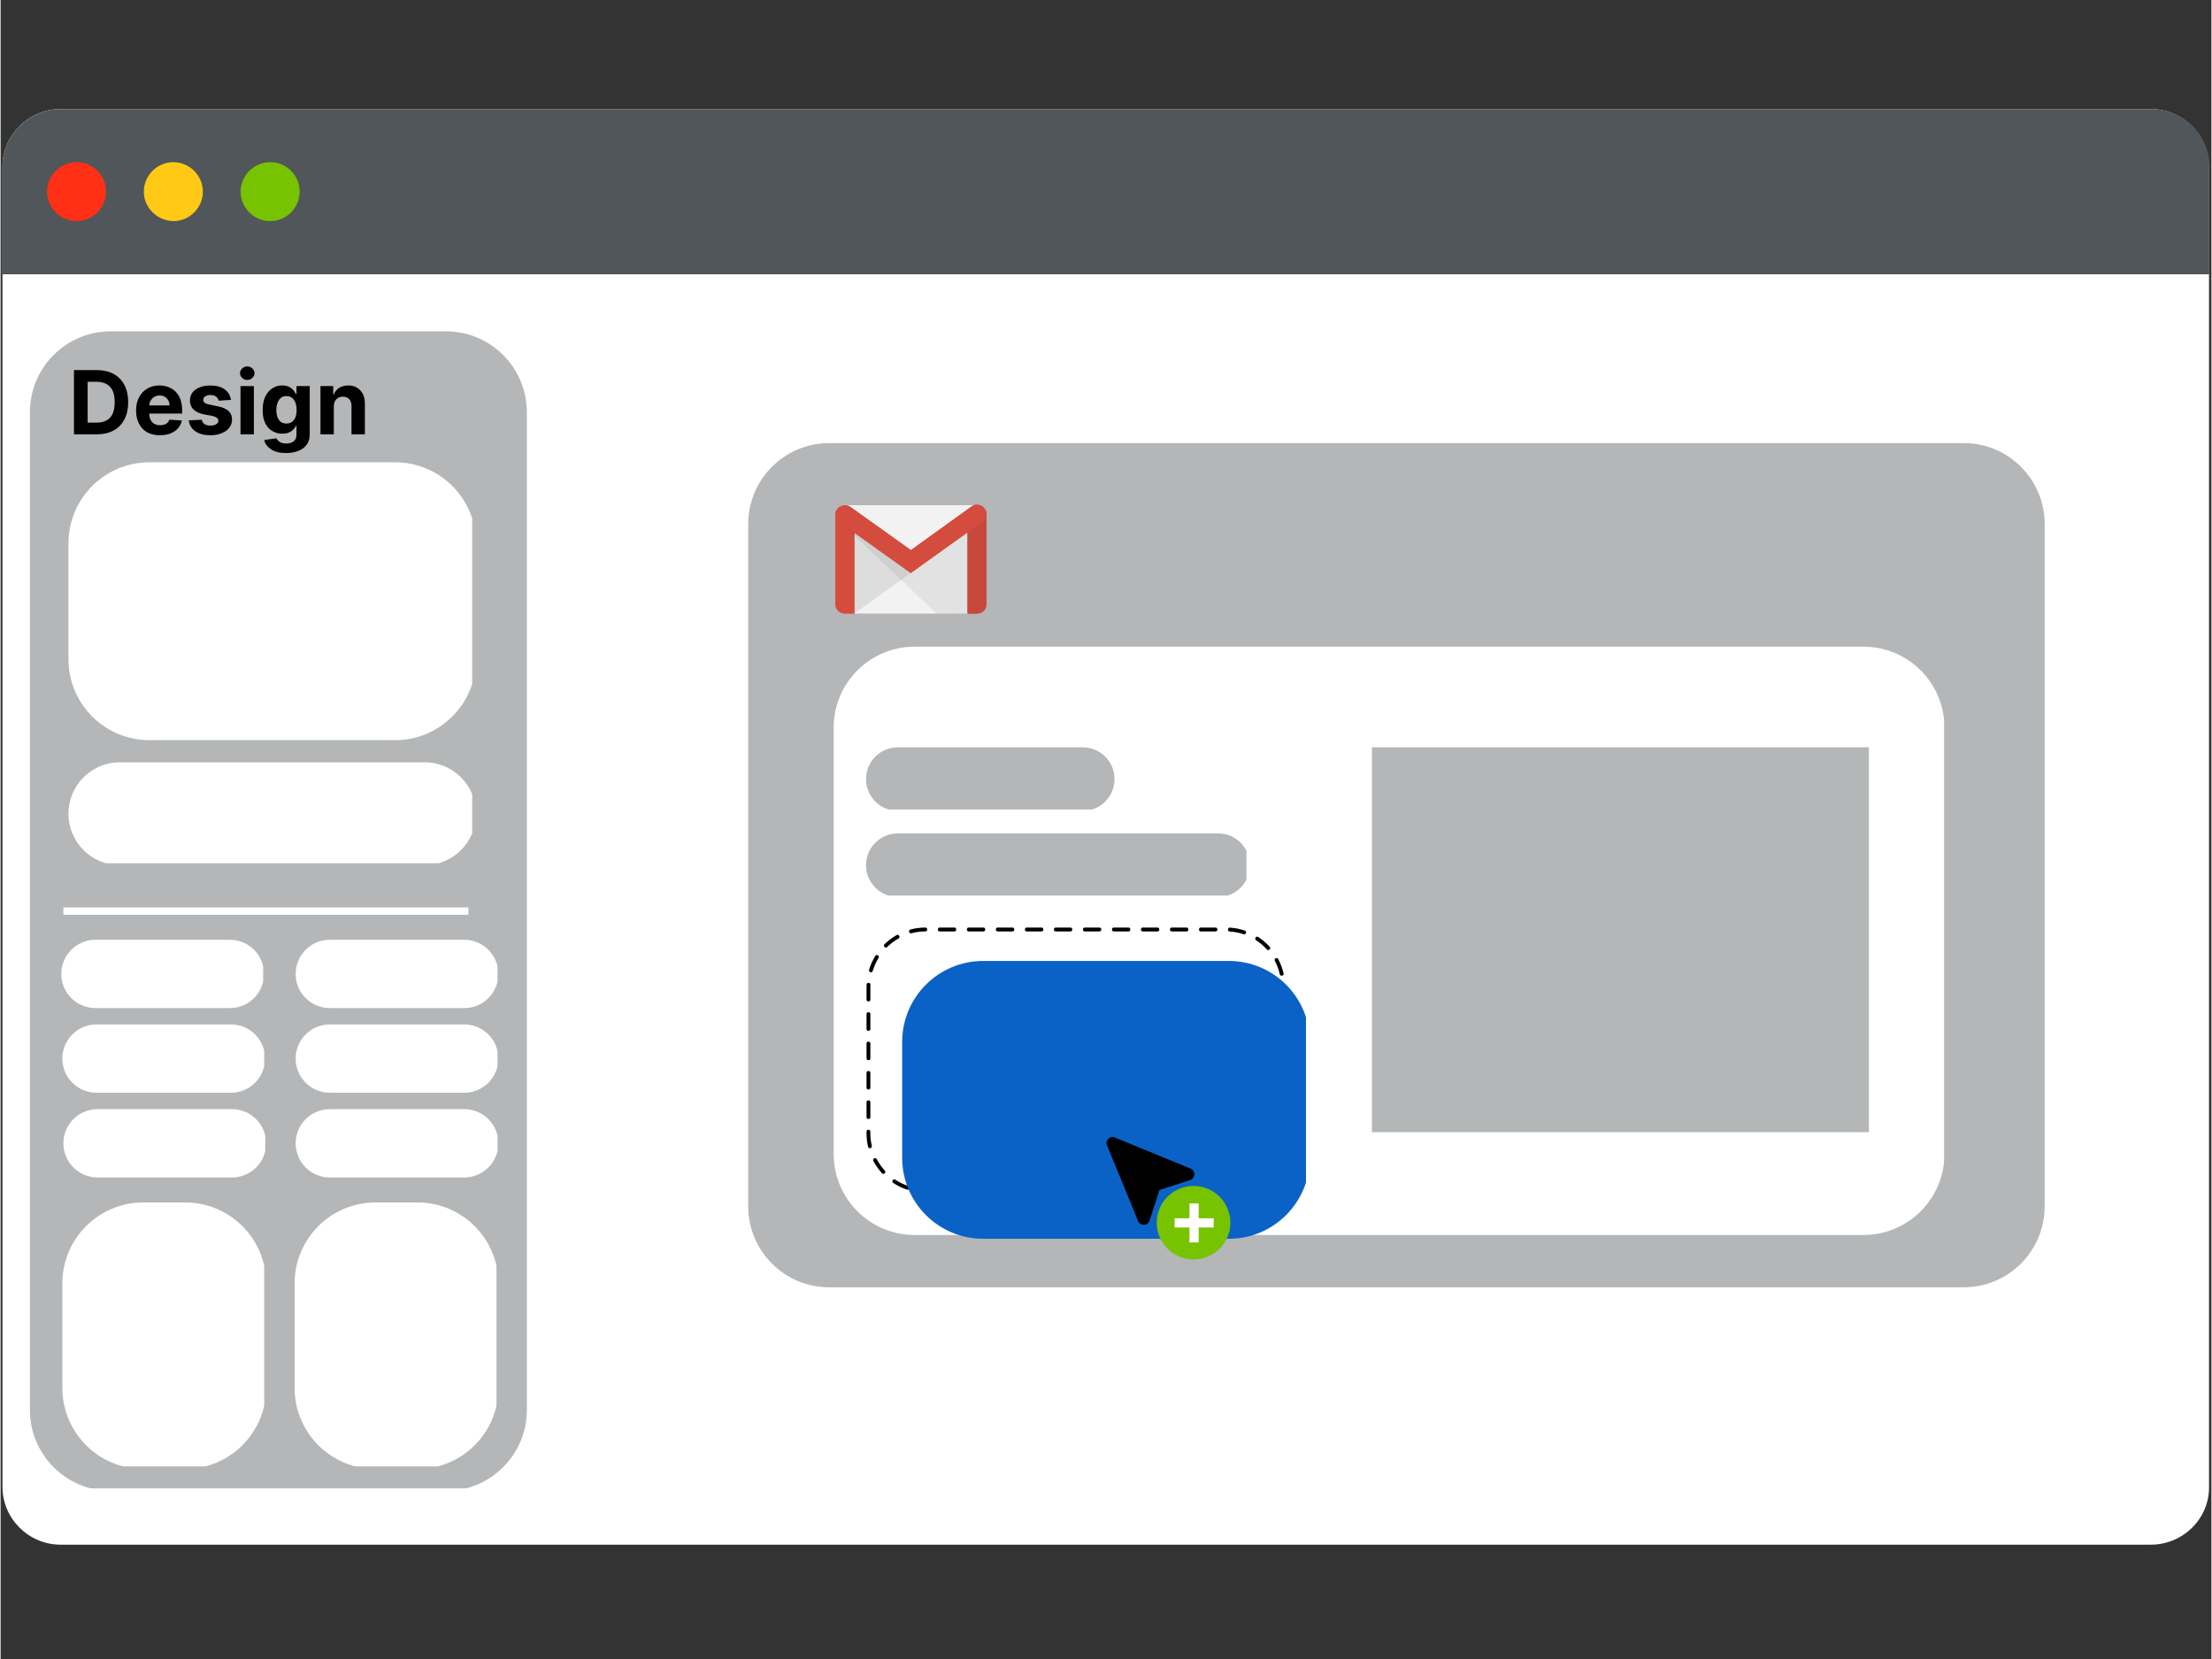 <svg width="300" height="225" version="1.0" viewBox="0 0 224.88 168.75" xmlns="http://www.w3.org/2000/svg" zoomAndPan="magnify"><rect x="0" y="0" width="224.88" height="168.75" fill="#333333" stroke="none"/> <defs> <clipPath id="9f1a1056b1"> <path d="m0.105 11.094h224.55v146.03h-224.55z"/> </clipPath> <clipPath id="d40c00a767"> <path d="m0.105 11.094h224.55v16.906h-224.55z"/> </clipPath> <clipPath id="9ba99d48ff"> <path d="m76.047 45.07h131.9v85.93h-131.9z"/> </clipPath> <clipPath id="9eae3bd8f1"> <path d="m84.285 45.07h115.4c4.547 0 8.234 3.688 8.234 8.238v69.395c0 4.551-3.688 8.238-8.234 8.238h-115.4c-4.551 0-8.238-3.688-8.238-8.238v-69.395c0-4.551 3.688-8.238 8.238-8.238"/> </clipPath> <clipPath id="24e9334541"> <path d="m84.738 65.777h113.26v60.027h-113.26z"/> </clipPath> <clipPath id="03e6ecb9e1"> <path d="m92.977 65.777h96.508c4.551 0 8.238 3.688 8.238 8.234v43.371c0 4.551-3.688 8.238-8.238 8.238h-96.508c-4.551 0-8.238-3.688-8.238-8.238v-43.371c0-4.547 3.688-8.234 8.238-8.234"/> </clipPath> <clipPath id="917c0fe69f"> <path d="m2.981 33.699h50.551v118.3h-50.551z"/> </clipPath> <clipPath id="ecd33b77de"> <path d="m11.219 33.699h34.074c4.547 0 8.238 3.688 8.238 8.238v101.48c0 4.547-3.691 8.234-8.238 8.234h-34.074c-4.551 0-8.238-3.688-8.238-8.234v-101.48c0-4.551 3.688-8.238 8.238-8.238"/> </clipPath> <clipPath id="6ecfbb3965"> <path d="m6.902 47.023h41.098v28.434h-41.098z"/> </clipPath> <clipPath id="8942c7dea3"> <path d="m15.141 47.023h24.984c4.551 0 8.238 3.688 8.238 8.238v11.789c0 4.551-3.688 8.238-8.238 8.238h-24.984c-4.551 0-8.238-3.688-8.238-8.238v-11.789c0-4.551 3.688-8.238 8.238-8.238"/> </clipPath> <clipPath id="4b7f78c039"> <path d="m6.902 77.535h41.098v10.465h-41.098z"/> </clipPath> <clipPath id="863c697f0d"> <path d="m12.137 77.535h30.992c2.891 0 5.234 2.344 5.234 5.234s-2.344 5.238-5.234 5.238h-30.992c-2.891 0-5.234-2.348-5.234-5.238s2.344-5.234 5.234-5.234"/> </clipPath> <clipPath id="62110cb7b1"> <path d="m6.281 122.31h20.719v27.645h-20.719z"/> </clipPath> <clipPath id="8d796ee8fd"> <path d="m14.52 122.31h4.254c4.551 0 8.238 3.688 8.238 8.234v10.637c0 4.547-3.688 8.238-8.238 8.238h-4.254c-4.551 0-8.238-3.691-8.238-8.238v-10.637c0-4.547 3.688-8.234 8.238-8.234"/> </clipPath> <clipPath id="f52367c752"> <path d="m29.906 122.31h21.094v27.645h-21.094z"/> </clipPath> <clipPath id="d34850ca6b"> <path d="m38.141 122.31h4.258c4.551 0 8.238 3.688 8.238 8.234v10.637c0 4.547-3.688 8.238-8.238 8.238h-4.258c-4.547 0-8.234-3.691-8.234-8.238v-10.637c0-4.547 3.688-8.234 8.234-8.234"/> </clipPath> <clipPath id="d37a60beb0"> <path d="m6.387 112.82h20.613v7.109h-20.613z"/> </clipPath> <clipPath id="47874c6f84"> <path d="m9.863 112.82h13.672c0.922 0 1.809 0.367 2.457 1.016 0.652 0.652 1.02 1.539 1.02 2.457 0 0.922-0.367 1.809-1.02 2.461-0.648 0.648-1.535 1.016-2.457 1.016h-13.672c-0.922 0-1.809-0.367-2.457-1.016-0.652-0.652-1.02-1.539-1.02-2.461 0-0.918 0.367-1.805 1.02-2.457 0.648-0.648 1.535-1.016 2.457-1.016"/> </clipPath> <clipPath id="a8cabd01f0"> <path d="m30.012 112.82h20.988v7.109h-20.988z"/> </clipPath> <clipPath id="85c78a4956"> <path d="m33.488 112.82h13.672c0.922 0 1.809 0.367 2.457 1.016 0.652 0.652 1.02 1.539 1.02 2.457 0 0.922-0.367 1.809-1.02 2.461-0.648 0.648-1.535 1.016-2.457 1.016h-13.672c-0.922 0-1.809-0.367-2.457-1.016-0.652-0.652-1.02-1.539-1.02-2.461 0-0.918 0.367-1.805 1.02-2.457 0.648-0.648 1.535-1.016 2.457-1.016"/> </clipPath> <clipPath id="b3c261df45"> <path d="m6.281 104.2h20.719v7.109h-20.719z"/> </clipPath> <clipPath id="bdb1286070"> <path d="m9.754 104.2h13.676c0.922 0 1.805 0.367 2.457 1.02 0.652 0.648 1.02 1.535 1.02 2.457 0 0.922-0.367 1.805-1.02 2.457-0.652 0.652-1.535 1.016-2.457 1.016h-13.676c-0.922 0-1.805-0.363-2.457-1.016-0.652-0.652-1.016-1.535-1.016-2.457 0-0.922 0.363-1.809 1.016-2.457 0.652-0.652 1.535-1.02 2.457-1.02"/> </clipPath> <clipPath id="357d064416"> <path d="m6.172 95.59h20.828v7.109h-20.828z"/> </clipPath> <clipPath id="c5fa8f7de4"> <path d="m9.648 95.59h13.676c0.922 0 1.805 0.367 2.457 1.02 0.648 0.652 1.016 1.535 1.016 2.457s-0.367 1.805-1.016 2.457c-0.652 0.652-1.535 1.016-2.457 1.016h-13.676c-0.922 0-1.805-0.363-2.457-1.016-0.652-0.652-1.02-1.535-1.02-2.457s0.367-1.805 1.02-2.457 1.535-1.02 2.457-1.02"/> </clipPath> <clipPath id="090d30b53a"> <path d="m30.012 104.2h20.988v7.109h-20.988z"/> </clipPath> <clipPath id="cebb2d12eb"> <path d="m33.488 104.2h13.672c0.922 0 1.809 0.367 2.457 1.02 0.652 0.648 1.02 1.535 1.02 2.457 0 0.922-0.367 1.805-1.02 2.457-0.648 0.652-1.535 1.016-2.457 1.016h-13.672c-0.922 0-1.809-0.363-2.457-1.016-0.652-0.652-1.02-1.535-1.02-2.457 0-0.922 0.367-1.809 1.02-2.457 0.648-0.652 1.535-1.02 2.457-1.02"/> </clipPath> <clipPath id="f0f67287ed"> <path d="m30.012 95.59h20.988v7.109h-20.988z"/> </clipPath> <clipPath id="84754ed764"> <path d="m33.488 95.59h13.672c0.922 0 1.809 0.367 2.457 1.02 0.652 0.652 1.02 1.535 1.02 2.457s-0.367 1.805-1.02 2.457c-0.648 0.652-1.535 1.016-2.457 1.016h-13.672c-0.922 0-1.809-0.363-2.457-1.016-0.652-0.652-1.02-1.535-1.02-2.457s0.367-1.805 1.02-2.457c0.648-0.652 1.535-1.02 2.457-1.02"/> </clipPath> <clipPath id="47e4ebd526"> <path d="m84.738 51.215h15.727v11.234h-15.727z"/> </clipPath> <clipPath id="783db17a53"> <path d="m86 53h7v9.449h-7z"/> </clipPath> <clipPath id="db04422fd9"> <path d="m84.738 51.215h2.262v11.234h-2.262z"/> </clipPath> <clipPath id="73220757af"> <path d="m84.738 51.215h15.727v11.234h-15.727z"/> </clipPath> <clipPath id="7ab574e683"> <path d="m98 51.215h2.465v11.234h-2.465z"/> </clipPath> <clipPath id="234f6c4f8d"> <path d="m85 52h15.465v10.449h-15.465z"/> </clipPath> <clipPath id="c019284a74"> <path d="m84.738 51.215h15.727v7.785h-15.727z"/> </clipPath> <clipPath id="25d28d3a29"> <path d="m139.49 76.016h50.551v39.148h-50.551z"/> </clipPath> <clipPath id="27082bf650"> <path d="m88.027 76.016h25.277v6.984h-25.277z"/> </clipPath> <clipPath id="15bcb48037"> <path d="m91.262 76.016h18.812c1.785 0 3.231 1.449 3.231 3.231 0 1.785-1.445 3.234-3.231 3.234h-18.812c-1.785 0-3.234-1.449-3.234-3.234 0-1.781 1.449-3.231 3.234-3.231"/> </clipPath> <clipPath id="751216714d"> <path d="m88.027 84.773h38.973v7.109h-38.973z"/> </clipPath> <clipPath id="de1dab00b3"> <path d="m91.262 84.773h32.59c1.785 0 3.231 1.449 3.231 3.234 0 1.781-1.445 3.231-3.231 3.231h-32.59c-1.785 0-3.234-1.449-3.234-3.231 0-1.785 1.449-3.234 3.234-3.234"/> </clipPath> <clipPath id="8785da9842"> <path d="m88.027 94.352h42.688v26.957h-42.688z"/> </clipPath> <clipPath id="177ceeb106"> <path d="m91.707 97.746h41.293v28.434h-41.293z"/> </clipPath> <clipPath id="82ef2166ee"> <path d="m99.945 97.746h24.988c4.551 0 8.238 3.688 8.238 8.234v11.793c0 4.547-3.688 8.234-8.238 8.234h-24.988c-4.547 0-8.238-3.688-8.238-8.234v-11.793c0-4.547 3.691-8.234 8.238-8.234"/> </clipPath> <clipPath id="91bff1a771"> <path d="m112.44 115.61h8.984v8.988h-8.984z"/> </clipPath> <clipPath id="2fe8c575c7"> <path d="m117.61 120.62h7.488v7.492h-7.488z"/> </clipPath> </defs> <g clip-path="url(#9f1a1056b1)"> <path d="m218.73 157.12h-212.63c-3.25 0-5.91-2.652-5.91-5.894v-134.24c0-3.242 2.66-5.894 5.91-5.894h212.63c3.25 0 5.906 2.652 5.906 5.894v134.24c0.051 3.242-2.656 5.894-5.906 5.894z" fill="#fff"/> </g> <g clip-path="url(#d40c00a767)"> <path d="m224.69 16.988c0-3.242-2.66-5.894-5.91-5.894h-212.68c-3.25 0-5.91 2.652-5.91 5.894v10.91h224.5z" fill="#505659"/> </g> <path d="m4.723 19.496c0-1.621 1.328-3 3.004-3 1.672 0 3.004 1.328 3.004 3 0 1.621-1.332 2.996-3.004 2.996-1.676 0-3.004-1.375-3.004-2.996z" fill="#ff3015"/> <path d="m24.414 19.496c0-1.621 1.332-3 3.004-3 1.676 0 3.004 1.328 3.004 3 0 1.621-1.328 2.996-3.004 2.996-1.672 0-3.004-1.375-3.004-2.996z" fill="#78c300"/> <path d="m14.57 19.496c0-1.621 1.328-3 3-3 1.625 0 3.004 1.328 3.004 3 0 1.621-1.328 2.996-3.004 2.996-1.672-0.047-3-1.375-3-2.996z" fill="#ffc915"/> <g clip-path="url(#9ba99d48ff)"> <g clip-path="url(#9eae3bd8f1)"> <path d="m76.047 45.07h131.9v86.094h-131.9z" fill="#b4b6b7"/> </g> </g> <g clip-path="url(#24e9334541)"> <g clip-path="url(#03e6ecb9e1)"> <path d="m84.738 65.777h112.95v60.027h-112.95z" fill="#fff"/> </g> </g> <g clip-path="url(#917c0fe69f)"> <g clip-path="url(#ecd33b77de)"> <path d="m2.981 33.699h50.551v117.69h-50.551z" fill="#b4b6b7"/> </g> </g> <g clip-path="url(#6ecfbb3965)"> <g clip-path="url(#8942c7dea3)"> <path d="m6.902 47.023h41.07v28.434h-41.07z" fill="#fff"/> </g> </g> <g clip-path="url(#4b7f78c039)"> <g clip-path="url(#863c697f0d)"> <path d="m6.902 77.535h41.07v10.27h-41.07z" fill="#fff"/> </g> </g> <g clip-path="url(#62110cb7b1)"> <g clip-path="url(#8d796ee8fd)"> <path d="m6.281 122.31h20.535v26.852h-20.535z" fill="#fff"/> </g> </g> <g clip-path="url(#f52367c752)"> <g clip-path="url(#d34850ca6b)"> <path d="m29.906 122.31h20.535v26.852h-20.535z" fill="#fff"/> </g> </g> <path transform="matrix(.746 0 0 .749 6.387 92.301)" d="m-2.8199e-4 0.501h55.222" fill="none" stroke="#fff"/> <g clip-path="url(#d37a60beb0)"> <g clip-path="url(#47874c6f84)"> <path d="m6.387 112.82h20.535v7.109h-20.535z" fill="#fff"/> </g> </g> <g clip-path="url(#a8cabd01f0)"> <g clip-path="url(#85c78a4956)"> <path d="m30.012 112.82h20.535v7.109h-20.535z" fill="#fff"/> </g> </g> <g clip-path="url(#b3c261df45)"> <g clip-path="url(#bdb1286070)"> <path d="m6.281 104.2h20.535v7.109h-20.535z" fill="#fff"/> </g> </g> <g clip-path="url(#357d064416)"> <g clip-path="url(#c5fa8f7de4)"> <path d="m6.172 95.59h20.535v7.109h-20.535z" fill="#fff"/> </g> </g> <g clip-path="url(#090d30b53a)"> <g clip-path="url(#cebb2d12eb)"> <path d="m30.012 104.2h20.535v7.109h-20.535z" fill="#fff"/> </g> </g> <g clip-path="url(#f0f67287ed)"> <g clip-path="url(#84754ed764)"> <path d="m30.012 95.59h20.535v7.109h-20.535z" fill="#fff"/> </g> </g> <g clip-path="url(#47e4ebd526)"> <path d="m99.32 62.41h-13.441c-0.523 0-0.965-0.41-0.965-0.938v-9.137c0.004-0.258 0.098-0.484 0.285-0.668 0.188-0.184 0.414-0.277 0.68-0.277h13.441c0.527 0 0.965 0.426 0.965 0.949v9.121c-0.012 0.543-0.438 0.949-0.965 0.949z" fill="#f2f2f2"/> </g> <g clip-path="url(#783db17a53)"> <path d="m86.836 62.41 5.75-4.137 0.039-0.238-5.934-4.188-0.012 8.359z" fill="#221f1f" fill-opacity=".098"/> </g> <g clip-path="url(#db04422fd9)"> <path d="m85.879 62.41c-0.531 0-0.965-0.41-0.965-0.938v-9.148c0-0.527 0.434-0.621 0.965-0.621 0.535 0 0.965 0.109 0.965 0.621v10.086z" fill="#d44c3d"/> </g> <g clip-path="url(#73220757af)"> <path d="m85.879 51.848c0.684 0 0.82 0.203 0.82 0.477v9.953h-0.82c-0.449 0-0.816-0.359-0.816-0.805v-9.148c-0.012-0.281 0.133-0.477 0.816-0.477zm0-0.133c-0.531 0-0.965 0.105-0.965 0.609v9.137c0 0.125 0.023 0.25 0.07 0.363 0.051 0.117 0.117 0.223 0.211 0.312 0.09 0.09 0.195 0.156 0.312 0.203 0.121 0.047 0.246 0.07 0.371 0.07h0.965v-10.086c-0.008-0.516-0.426-0.609-0.965-0.609zm13.441 0.133c0.621 0 0.82 0.117 0.82 0.453v9.184c0 0.445-0.367 0.805-0.82 0.805h-0.816v-9.988c-0.012-0.348 0.195-0.453 0.816-0.453zm0-0.133c-0.535 0-0.965 0.07-0.965 0.586v10.121h0.965c0.539 0 0.965-0.426 0.965-0.949v-9.184c-0.012-0.516-0.438-0.574-0.965-0.574z" fill="#d44c3d"/> </g> <g clip-path="url(#7ab574e683)"> <path d="m99.32 62.41h-0.965v-10.109c0-0.527 0.434-0.586 0.965-0.586s0.965 0.07 0.965 0.586v9.184c-0.004 0.258-0.102 0.477-0.289 0.656s-0.414 0.27-0.676 0.27z" fill="#d44c3d"/> </g> <g clip-path="url(#234f6c4f8d)"> <path d="m95.207 62.41-10.207-9.684 0.539 0.215 7.109 5.027 7.637-5.512v9.027c0 0.262-0.098 0.484-0.285 0.668-0.188 0.18-0.414 0.27-0.68 0.27z" fill="#221f1f" fill-opacity=".078"/> </g> <g clip-path="url(#c019284a74)" fill="#d44c3d"> <path d="m92.582 58.285-7.25-5.168c-0.434-0.312-0.551-0.91-0.234-1.332 0.32-0.418 0.93-0.516 1.367-0.203l6.129 4.379 6.164-4.438c0.434-0.312 1.027-0.215 1.344 0.215 0.316 0.426 0.219 1.008-0.219 1.32z"/> <path d="m99.32 51.484c0.258 0 0.512 0.121 0.672 0.34 0.258 0.359 0.184 0.863-0.184 1.133l-7.227 5.16-7.164-5.106c-0.367-0.266-0.465-0.781-0.215-1.133 0.148-0.219 0.406-0.352 0.684-0.352 0.184 0 0.355 0.051 0.488 0.156l6.117 4.367 0.086 0.047 0.082-0.047 6.16-4.434c0.16-0.082 0.316-0.133 0.5-0.133zm0-0.141c-0.195 0-0.402 0.047-0.562 0.18l-6.164 4.438-6.141-4.391c-0.156-0.121-0.363-0.18-0.574-0.18-0.305 0.012-0.609 0.145-0.793 0.398-0.305 0.422-0.18 1.008 0.246 1.316l7.25 5.18 7.301-5.227c0.215-0.156 0.34-0.359 0.383-0.617 0.043-0.258-0.012-0.492-0.164-0.703-0.195-0.254-0.488-0.398-0.781-0.398z"/> </g> <g clip-path="url(#25d28d3a29)"> <path d="m139.49 76.016h50.551v39.492h-50.551z" fill="#b4b6b7"/> </g> <g clip-path="url(#27082bf650)"> <g clip-path="url(#15bcb48037)"> <path d="m88.027 76.016h25.277v6.32h-25.277z" fill="#b4b6b7"/> </g> </g> <g clip-path="url(#751216714d)"> <g clip-path="url(#de1dab00b3)"> <path d="m88.027 84.773h38.703v6.32h-38.703z" fill="#b4b6b7"/> </g> </g> <g clip-path="url(#8785da9842)"> <path d="m123.2 121.31c-0.133 0-0.195-0.066-0.195-0.199 0-0.133 0.062-0.195 0.195-0.195h1.496c0.129 0 0.195 0.062 0.195 0.195 0 0.133-0.066 0.199-0.195 0.199zm-1.477 0h-1.473c-0.133 0-0.195-0.066-0.195-0.199 0-0.133 0.062-0.195 0.195-0.195h1.473c0.129 0 0.195 0.062 0.195 0.195 0 0.133-0.066 0.199-0.195 0.199zm-2.949 0h-1.477c-0.129 0-0.195-0.066-0.195-0.199 0-0.133 0.066-0.195 0.195-0.195h1.477c0.129 0 0.195 0.062 0.195 0.195 0 0.133-0.066 0.199-0.195 0.199zm-2.953 0h-1.477c-0.129 0-0.191-0.066-0.191-0.199 0-0.133 0.062-0.195 0.191-0.195h1.477c0.129 0 0.195 0.062 0.195 0.195 0 0.133-0.066 0.199-0.195 0.199zm-2.953 0h-1.473c-0.133 0-0.195-0.066-0.195-0.199 0-0.133 0.062-0.195 0.195-0.195h1.48c0.129 0 0.195 0.062 0.195 0.195 0 0.133-0.066 0.199-0.195 0.199zm-2.949 0h-1.477c-0.129 0-0.195-0.066-0.195-0.199 0-0.133 0.066-0.195 0.195-0.195h1.477c0.129 0 0.195 0.062 0.195 0.195 0 0.133-0.066 0.199-0.195 0.199zm-2.953 0h-1.473c-0.133 0-0.195-0.066-0.195-0.199 0-0.133 0.062-0.195 0.195-0.195h1.477c0.129 0 0.191 0.062 0.191 0.195 0 0.133-0.062 0.199-0.191 0.199zm-2.949 0h-1.477c-0.129 0-0.195-0.066-0.195-0.199 0-0.133 0.066-0.195 0.195-0.195h1.473c0.129 0 0.195 0.062 0.195 0.195 0 0.133-0.066 0.199-0.195 0.199zm-2.953 0h-1.477c-0.129 0-0.191-0.066-0.191-0.199 0-0.133 0.062-0.195 0.191-0.195h1.477c0.133 0 0.195 0.062 0.195 0.195 0 0.133-0.062 0.199-0.195 0.199zm-2.953 0h-1.473c-0.129 0-0.195-0.066-0.195-0.199 0-0.133 0.066-0.195 0.195-0.195h1.477c0.129 0 0.195 0.062 0.195 0.195 0 0.133-0.066 0.199-0.195 0.199zm-2.949 0h-1.098c-0.129 0-0.262 0-0.391-0.016-0.129-0.008-0.191-0.078-0.184-0.207 0.012-0.133 0.078-0.195 0.211-0.188 0.117 0.008 0.242 0.012 0.363 0.012h1.098c0.129 0 0.195 0.066 0.195 0.199 0 0.129-0.066 0.195-0.195 0.195zm30.992-0.199c-0.098 0-0.16-0.051-0.188-0.148-0.031-0.125 0.012-0.207 0.141-0.238 0.461-0.125 0.898-0.305 1.316-0.543 0.113-0.066 0.203-0.043 0.266 0.074 0.066 0.113 0.043 0.203-0.07 0.27-0.445 0.254-0.918 0.445-1.41 0.578-0.016 0.008-0.035 0.012-0.051 0.012zm-33.91-0.098c-0.023 0-0.043-0.004-0.062-0.012-0.484-0.16-0.941-0.383-1.371-0.668-0.117-0.07-0.137-0.16-0.062-0.273 0.07-0.117 0.164-0.133 0.273-0.055 0.402 0.262 0.828 0.469 1.281 0.621 0.105 0.035 0.148 0.109 0.133 0.219-0.02 0.113-0.082 0.168-0.191 0.168zm36.453-1.352c-0.055 0-0.102-0.02-0.141-0.062-0.09-0.094-0.086-0.188 0.008-0.277 0.344-0.336 0.641-0.711 0.887-1.125 0.066-0.121 0.156-0.145 0.273-0.074 0.117 0.074 0.137 0.168 0.059 0.281-0.266 0.441-0.582 0.84-0.949 1.203-0.039 0.035-0.082 0.055-0.137 0.055zm-38.902-0.258c-0.059 0-0.105-0.02-0.145-0.062-0.344-0.383-0.637-0.801-0.875-1.258-0.051-0.113-0.023-0.199 0.086-0.258s0.195-0.035 0.258 0.07c0.223 0.43 0.496 0.82 0.82 1.18 0.059 0.062 0.07 0.133 0.035 0.211-0.035 0.078-0.094 0.117-0.18 0.117zm40.426-2.269c-0.02 0-0.039 0-0.055-0.008-0.125-0.035-0.168-0.117-0.133-0.246 0.137-0.461 0.215-0.934 0.234-1.418 0.004-0.133 0.07-0.195 0.203-0.191 0.129 0.008 0.191 0.074 0.188 0.207-0.02 0.516-0.105 1.023-0.25 1.52-0.027 0.094-0.09 0.145-0.188 0.145zm-41.789-0.344c-0.105 0.004-0.172-0.047-0.195-0.148-0.105-0.457-0.156-0.922-0.156-1.391v-0.141c0-0.129 0.062-0.195 0.195-0.195 0.129 0 0.191 0.066 0.191 0.195v0.141c0 0.438 0.051 0.871 0.148 1.297 0.031 0.129-0.016 0.207-0.145 0.238-0.012 0.004-0.027 0.004-0.039 0.004zm42.035-2.613c-0.129 0-0.195-0.066-0.195-0.199v-1.492c0-0.133 0.066-0.199 0.195-0.199s0.195 0.066 0.195 0.199v1.492c0 0.133-0.066 0.199-0.199 0.199zm-42.191-0.359c-0.129 0-0.195-0.066-0.195-0.199v-1.492c0-0.133 0.066-0.199 0.195-0.199 0.133 0 0.195 0.066 0.195 0.199v1.492c0 0.133-0.062 0.199-0.195 0.199zm42.188-2.629c-0.129 0-0.191-0.066-0.191-0.199v-1.492c0-0.133 0.062-0.199 0.191-0.199 0.133 0 0.195 0.066 0.195 0.199v1.492c0 0.133-0.062 0.199-0.195 0.199zm-42.188-0.363c-0.129 0-0.195-0.062-0.195-0.195v-1.496c0-0.129 0.066-0.195 0.195-0.195 0.133 0 0.195 0.066 0.195 0.195v1.496c0 0.133-0.062 0.195-0.195 0.195zm42.188-2.625c-0.129 0-0.191-0.066-0.191-0.199v-1.492c0-0.133 0.062-0.199 0.191-0.199 0.133 0 0.195 0.066 0.195 0.199v1.492c0 0.133-0.062 0.199-0.195 0.199zm-42.188-0.363c-0.129 0-0.195-0.062-0.195-0.195v-1.492c0-0.129 0.066-0.195 0.195-0.195 0.133 0 0.195 0.066 0.195 0.195v1.496c0 0.129-0.066 0.191-0.195 0.191zm42.188-2.625c-0.129 0-0.191-0.066-0.191-0.199v-1.492c0-0.133 0.062-0.199 0.191-0.199 0.133 0 0.195 0.066 0.195 0.199v1.492c0 0.133-0.062 0.199-0.195 0.199zm-42.188-0.359c-0.129 0-0.195-0.066-0.195-0.199v-1.496c0-0.129 0.066-0.195 0.195-0.195 0.133 0 0.195 0.066 0.195 0.195v1.496c0 0.133-0.062 0.199-0.195 0.199zm42.188-2.629c-0.129 0-0.191-0.066-0.191-0.199v-1.496c0-0.129 0.062-0.195 0.191-0.195 0.133 0 0.195 0.066 0.195 0.195v1.496c0 0.133-0.062 0.199-0.195 0.199zm-42.188-0.363c-0.129 0-0.195-0.062-0.195-0.195v-1.262c0-0.082 0-0.16 0.008-0.242 0.004-0.129 0.07-0.191 0.199-0.188 0.133 0.004 0.195 0.074 0.188 0.203 0 0.074-0.004 0.152-0.004 0.227v1.262c0 0.133-0.062 0.195-0.195 0.195zm42.035-2.613c-0.102 0-0.168-0.051-0.191-0.152-0.109-0.469-0.277-0.918-0.5-1.348-0.062-0.113-0.039-0.203 0.078-0.27 0.117-0.062 0.207-0.031 0.266 0.086 0.242 0.457 0.418 0.938 0.535 1.441 0.031 0.129-0.016 0.207-0.145 0.238-0.012 0.004-0.027 0.004-0.043 0.004zm-41.781-0.348c-0.02 0-0.039-0.004-0.059-0.008-0.121-0.039-0.164-0.121-0.129-0.246 0.148-0.496 0.355-0.965 0.625-1.406 0.066-0.113 0.156-0.133 0.27-0.066 0.109 0.07 0.129 0.16 0.062 0.273-0.25 0.41-0.445 0.848-0.586 1.312-0.027 0.094-0.09 0.141-0.184 0.141zm40.418-2.262c-0.059 0-0.105-0.023-0.145-0.066-0.324-0.355-0.688-0.664-1.086-0.926-0.109-0.074-0.129-0.164-0.059-0.273 0.07-0.109 0.16-0.129 0.27-0.059 0.43 0.281 0.816 0.613 1.16 0.992 0.09 0.098 0.086 0.191-0.012 0.277-0.039 0.039-0.082 0.055-0.137 0.055zm-38.898-0.258c-0.086 0-0.148-0.043-0.18-0.125-0.035-0.082-0.02-0.156 0.047-0.215 0.367-0.359 0.773-0.664 1.219-0.922 0.113-0.062 0.203-0.039 0.27 0.074 0.062 0.117 0.039 0.207-0.074 0.273-0.418 0.234-0.801 0.523-1.145 0.859-0.039 0.035-0.082 0.055-0.137 0.055zm36.438-1.348c-0.02 0-0.039-0.004-0.059-0.008-0.453-0.152-0.922-0.242-1.398-0.273-0.129-0.008-0.188-0.078-0.18-0.211 0.008-0.129 0.074-0.191 0.207-0.184 0.508 0.035 1.008 0.133 1.492 0.297 0.105 0.035 0.148 0.105 0.133 0.219-0.02 0.109-0.082 0.164-0.195 0.164zm-33.891-0.098c-0.113 0-0.176-0.059-0.191-0.172-0.012-0.113 0.035-0.188 0.145-0.215 0.492-0.133 0.996-0.199 1.508-0.199 0.129 0 0.191 0.066 0.191 0.199 0 0.129-0.062 0.195-0.191 0.195-0.48 0-0.949 0.062-1.41 0.184-0.02 0.004-0.035 0.004-0.051 0.004zm30.969-0.191h-1.473c-0.129 0-0.195-0.066-0.195-0.195 0-0.133 0.066-0.199 0.195-0.199h1.477c0.129 0 0.195 0.066 0.195 0.199 0 0.129-0.066 0.195-0.195 0.195zm-2.949 0h-1.473c-0.133 0-0.195-0.066-0.195-0.195 0-0.133 0.062-0.199 0.195-0.199h1.473c0.133 0 0.195 0.066 0.195 0.199 0 0.129-0.062 0.195-0.195 0.195zm-2.953 0h-1.473c-0.133 0-0.195-0.066-0.195-0.195 0-0.133 0.062-0.199 0.195-0.199h1.473c0.133 0 0.195 0.066 0.195 0.199 0 0.129-0.062 0.195-0.195 0.195zm-2.949 0h-1.477c-0.129 0-0.191-0.066-0.191-0.195 0-0.133 0.062-0.199 0.191-0.199h1.477c0.129 0 0.195 0.066 0.195 0.199 0 0.129-0.066 0.195-0.195 0.195zm-2.953 0h-1.473c-0.133 0-0.195-0.066-0.195-0.195 0-0.133 0.062-0.199 0.195-0.199h1.473c0.133 0 0.195 0.066 0.195 0.199 0 0.129-0.062 0.195-0.195 0.195zm-2.949 0h-1.477c-0.129 0-0.195-0.066-0.195-0.195 0-0.133 0.066-0.199 0.195-0.199h1.477c0.129 0 0.195 0.066 0.195 0.199 0 0.129-0.066 0.195-0.195 0.195zm-2.953 0h-1.473c-0.133 0-0.195-0.066-0.195-0.195 0-0.133 0.062-0.199 0.195-0.199h1.48c0.129 0 0.195 0.066 0.195 0.199 0 0.129-0.066 0.195-0.195 0.195zm-2.949 0h-1.477c-0.129 0-0.195-0.066-0.195-0.195 0-0.133 0.066-0.199 0.195-0.199h1.477c0.129 0 0.195 0.066 0.195 0.199 0 0.129-0.066 0.195-0.195 0.195zm-2.953 0h-1.477c-0.129 0-0.191-0.066-0.191-0.195 0-0.133 0.062-0.199 0.191-0.199h1.477c0.133 0 0.195 0.066 0.195 0.199 0 0.129-0.062 0.195-0.195 0.195zm-2.949 0h-1.477c-0.129 0-0.195-0.066-0.195-0.195 0-0.133 0.066-0.199 0.195-0.199h1.473c0.129 0 0.195 0.066 0.195 0.199 0 0.129-0.066 0.195-0.195 0.195z" fill="#000"/> </g> <g clip-path="url(#177ceeb106)"> <g clip-path="url(#82ef2166ee)"> <path d="m91.707 97.746h41.074v28.434h-41.074z" fill="#0b62c6"/> </g> </g> <g clip-path="url(#91bff1a771)"> <path d="m112.68 115.84c-0.195 0.195-0.238 0.422-0.133 0.672l3.156 7.688c0.109 0.262 0.309 0.387 0.594 0.379 0.285-0.008 0.477-0.145 0.57-0.414l1.016-3.129 3.121-1.004c0.266-0.098 0.406-0.285 0.414-0.57 0.008-0.289-0.121-0.484-0.383-0.598l-7.684-3.152c-0.254-0.105-0.477-0.062-0.672 0.129z" fill="#000"/> </g> <g clip-path="url(#2fe8c575c7)"> <path d="m125.09 124.37c0 2.066-1.676 3.738-3.746 3.738-2.066 0-3.742-1.672-3.742-3.738 0-2.066 1.676-3.738 3.742-3.738 2.07 0 3.746 1.672 3.746 3.738z" fill="#78c300"/> </g> <path d="m119.42 123.92h3.973v0.938h-3.973z" fill="#fff"/> <path d="m120.93 122.41h0.938v3.969h-0.938z" fill="#fff"/> <g fill="#000"> <g transform="translate(6.901 44.177)"> <path d="m2.891 0h-2.328v-6.531h2.344c0.656 0 1.219 0.133 1.688 0.391 0.477 0.262 0.844 0.637 1.094 1.125 0.258 0.48 0.391 1.059 0.391 1.734 0 0.688-0.133 1.277-0.391 1.766-0.25 0.492-0.617 0.867-1.094 1.125-0.48 0.262-1.047 0.391-1.703 0.391zm-0.938-1.188h0.875c0.613 0 1.078-0.16 1.391-0.484 0.32-0.332 0.484-0.867 0.484-1.609 0-0.719-0.164-1.238-0.484-1.562-0.312-0.332-0.777-0.5-1.391-0.5h-0.875z"/> </g> <g transform="translate(13.437 44.177)"> <path d="m2.781 0.094c-0.512 0-0.949-0.098-1.312-0.297-0.355-0.207-0.633-0.5-0.828-0.875-0.199-0.383-0.297-0.832-0.297-1.344 0-0.508 0.098-0.953 0.297-1.328 0.195-0.383 0.473-0.68 0.828-0.891 0.352-0.219 0.77-0.328 1.25-0.328 0.438 0 0.828 0.094 1.172 0.281 0.344 0.18 0.617 0.453 0.828 0.828 0.207 0.367 0.312 0.828 0.312 1.391v0.359h-3.344v0.016c0 0.367 0.098 0.652 0.297 0.859 0.195 0.211 0.469 0.312 0.812 0.312 0.227 0 0.426-0.047 0.594-0.141 0.164-0.094 0.281-0.234 0.344-0.422l1.266 0.078c-0.094 0.461-0.34 0.824-0.734 1.094-0.387 0.273-0.883 0.406-1.484 0.406zm-1.094-3.031h2.062c0-0.289-0.094-0.531-0.281-0.719-0.188-0.195-0.43-0.297-0.719-0.297-0.305 0-0.555 0.102-0.75 0.297-0.199 0.199-0.305 0.438-0.312 0.719z"/> </g> <g transform="translate(18.808 44.177)"> <path d="m4.625-3.5-1.25 0.078c-0.031-0.156-0.121-0.289-0.266-0.406-0.137-0.113-0.32-0.172-0.547-0.172-0.219 0-0.402 0.047-0.547 0.141-0.148 0.086-0.215 0.199-0.203 0.344-0.012 0.117 0.031 0.215 0.125 0.297 0.102 0.086 0.266 0.148 0.484 0.188l0.891 0.188c0.945 0.188 1.422 0.633 1.422 1.328 0 0.324-0.094 0.605-0.281 0.844-0.188 0.242-0.449 0.43-0.781 0.562-0.324 0.133-0.699 0.203-1.125 0.203-0.648 0-1.164-0.133-1.547-0.406-0.387-0.27-0.609-0.641-0.672-1.109l1.328-0.062c0.039 0.199 0.141 0.352 0.297 0.453 0.156 0.094 0.352 0.141 0.594 0.141 0.238 0 0.43-0.047 0.578-0.141 0.145-0.094 0.219-0.207 0.219-0.344 0-0.25-0.211-0.414-0.625-0.5l-0.844-0.156c-0.949-0.195-1.422-0.664-1.422-1.406 0-0.469 0.188-0.836 0.562-1.109 0.383-0.281 0.891-0.422 1.516-0.422s1.113 0.137 1.469 0.406c0.352 0.262 0.562 0.617 0.625 1.062z"/> </g> <g transform="translate(23.856 44.177)"> <path d="m0.547 0v-4.906h1.359v4.906zm0.688-5.531c-0.199 0-0.371-0.066-0.516-0.203-0.148-0.133-0.219-0.297-0.219-0.484s0.07-0.348 0.219-0.484c0.145-0.133 0.316-0.203 0.516-0.203 0.195 0 0.367 0.07 0.516 0.203 0.145 0.137 0.219 0.297 0.219 0.484s-0.074 0.352-0.219 0.484c-0.148 0.137-0.32 0.203-0.516 0.203z"/> </g> <g transform="translate(26.301 44.177)"> <path d="m2.75 1.906c-0.656 0-1.18-0.133-1.562-0.391-0.375-0.262-0.602-0.574-0.672-0.938l1.25-0.172c0.051 0.133 0.156 0.254 0.312 0.359 0.164 0.113 0.398 0.172 0.703 0.172 0.289 0 0.531-0.074 0.719-0.219 0.195-0.137 0.297-0.367 0.297-0.688v-0.906h-0.047c-0.094 0.211-0.258 0.398-0.484 0.562-0.219 0.168-0.527 0.25-0.922 0.25-0.367 0-0.699-0.086-1-0.266-0.305-0.176-0.543-0.438-0.719-0.781-0.18-0.352-0.266-0.801-0.266-1.344 0-0.562 0.086-1.023 0.266-1.391 0.188-0.375 0.43-0.656 0.734-0.844 0.301-0.188 0.629-0.281 0.984-0.281 0.27 0 0.5 0.047 0.688 0.141s0.336 0.211 0.453 0.344c0.113 0.137 0.203 0.273 0.266 0.406h0.047v-0.828h1.344v4.953c0 0.406-0.105 0.742-0.312 1.016-0.199 0.281-0.48 0.488-0.844 0.625-0.355 0.145-0.766 0.219-1.234 0.219zm0.031-3c0.32 0 0.57-0.117 0.75-0.359 0.188-0.238 0.281-0.578 0.281-1.016 0-0.426-0.09-0.77-0.266-1.031-0.18-0.258-0.434-0.391-0.766-0.391-0.336 0-0.59 0.137-0.766 0.406-0.18 0.262-0.266 0.602-0.266 1.016 0 0.43 0.086 0.766 0.266 1.016 0.176 0.242 0.43 0.359 0.766 0.359z"/> </g> <g transform="translate(31.991 44.177)"> <path d="m1.906-2.828v2.828h-1.359v-4.906h1.297v0.875h0.047c0.113-0.289 0.297-0.52 0.547-0.688 0.258-0.164 0.57-0.25 0.938-0.25 0.508 0 0.914 0.168 1.219 0.5 0.312 0.324 0.469 0.773 0.469 1.344v3.125h-1.359v-2.875c0-0.301-0.078-0.535-0.234-0.703-0.156-0.164-0.371-0.25-0.641-0.25-0.273 0-0.496 0.09-0.672 0.266-0.168 0.168-0.25 0.414-0.25 0.734z"/> </g> </g>
</svg>